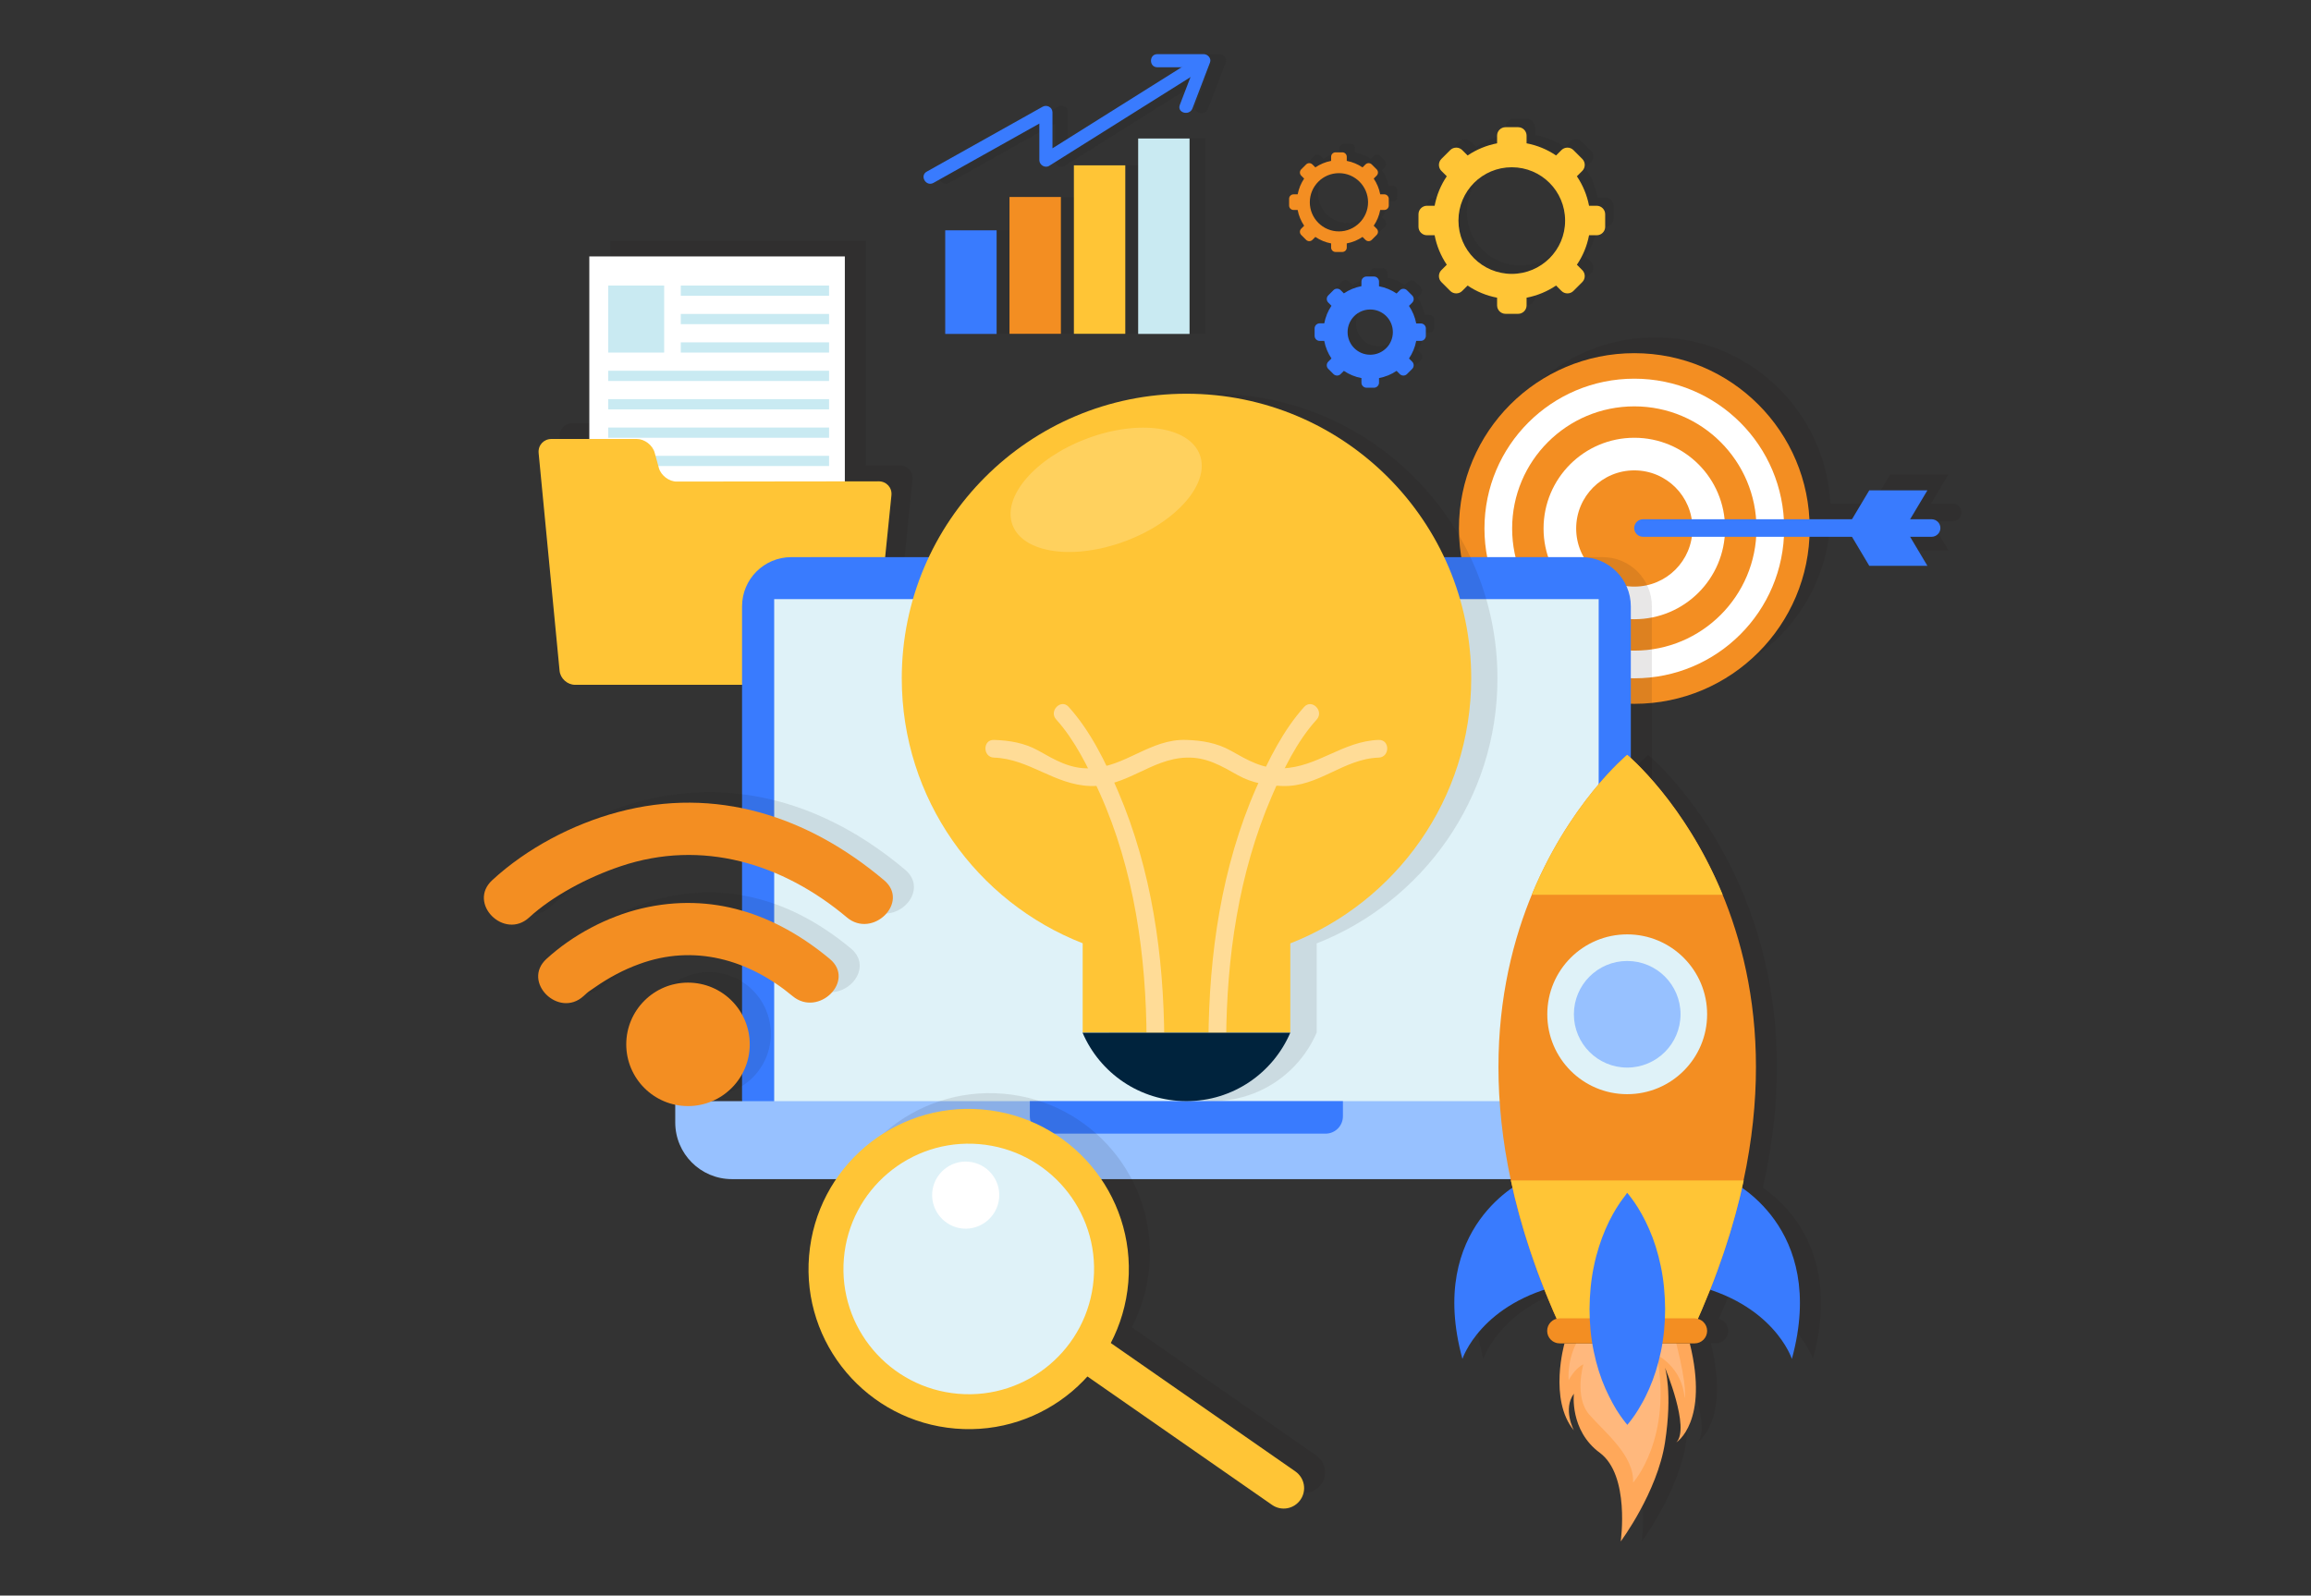 <?xml version="1.0" encoding="utf-8"?>
<!-- Generator: Adobe Illustrator 25.2.0, SVG Export Plug-In . SVG Version: 6.00 Build 0)  -->
<svg version="1.1" id="Layer_1" xmlns="http://www.w3.org/2000/svg" xmlns:xlink="http://www.w3.org/1999/xlink" x="0px" y="0px"
	 viewBox="0 0 1920 1326" style="enable-background:new 0 0 1920 1326;" xml:space="preserve">
<rect x="0" y="0" width="1920" height="1326" fill="#333333" stroke="none"/>
<style type="text/css">
	.st0{opacity:0.1;fill:#141313;}
	.st1{fill:#FFFFFF;}
	.st2{fill:#C9EAF2;}
	.st3{fill:#FFC536;}
	.st4{fill:#F38E22;}
	.st5{fill:#397BFE;}
	.st6{fill:#DFF2F8;}
	.st7{fill:#97C1FF;}
	.st8{fill:#FFA85A;}
	.st9{fill:#FFB87D;}
	.st10{fill:#FFDC97;}
	.st11{fill:#00233D;}
	.st12{opacity:0.2;fill:#FFFFFF;}
	.st13{opacity:0.1;}
	.st14{fill:#141313;}
</style>
<g>
	<g>
		<path class="st0" d="M747.5,386.8l-28.1,0V200H507.1v151.7h-31.5c-6.5,0-11.3,5.3-10.7,11.7l17.4,180.9
			c0.6,6.5,6.4,11.7,12.9,11.7h235.1c6.5,0,12.3-5.3,13-11.7l14.8-145.8C758.8,392.1,754,386.8,747.5,386.8z"/>
		<g>
			<g>
				<rect x="489.6" y="213.1" class="st1" width="212.3" height="253.6"/>
				<g>
					<rect x="505.3" y="237.3" class="st2" width="46.5" height="55.7"/>
					<rect x="565.6" y="237.3" class="st2" width="123.2" height="8.5"/>
					<rect x="565.6" y="260.9" class="st2" width="123.2" height="8.5"/>
					<rect x="565.6" y="284.5" class="st2" width="123.2" height="8.5"/>
					<rect x="505.3" y="308.1" class="st2" width="183.5" height="8.5"/>
					<rect x="505.3" y="331.7" class="st2" width="183.5" height="8.5"/>
					<rect x="505.3" y="355.3" class="st2" width="183.5" height="8.5"/>
					<rect x="505.3" y="378.8" class="st2" width="183.5" height="8.5"/>
					<rect x="505.3" y="402.4" class="st2" width="183.5" height="8.5"/>
					<rect x="505.3" y="426" class="st2" width="183.5" height="8.5"/>
				</g>
			</g>
			<path class="st3" d="M725.8,557.4c-0.7,6.5-6.5,11.7-13,11.7H477.8c-6.5,0-12.3-5.3-12.9-11.7l-17.4-180.9
				c-0.6-6.5,4.2-11.7,10.7-11.7h70.8c6.5,0,13.2,5.1,14.9,11.4l3.5,12.7c1.7,6.2,8.5,11.4,14.9,11.3l167.7-0.2
				c6.5,0,11.3,5.3,10.6,11.7L725.8,557.4z"/>
		</g>
	</g>
	<g>
		<path class="st0" d="M1622.3,418.5h-18l14.4-24.1h-48.3l-14.4,24.1h-35.3c-4-76.9-67.6-138.1-145.5-138.1
			c-80.4,0-145.7,65.2-145.7,145.7s65.2,145.7,145.7,145.7c78.1,0,141.9-61.5,145.5-138.7h35.3l14.4,24.1h48.3l-14.4-24.1h18
			c4,0,7.3-3.3,7.3-7.3C1629.6,421.7,1626.3,418.5,1622.3,418.5z"/>
		<g>
			<g>
				<path class="st4" d="M1503.5,439.2c0,80.4-65.2,145.7-145.7,145.7c-80.4,0-145.7-65.2-145.7-145.7s65.2-145.7,145.7-145.7
					C1438.3,293.5,1503.5,358.7,1503.5,439.2z"/>
				<path class="st1" d="M1482.3,439.2c0,68.8-55.7,124.5-124.5,124.5c-68.8,0-124.5-55.7-124.5-124.5
					c0-68.8,55.7-124.5,124.5-124.5C1426.6,314.7,1482.3,370.4,1482.3,439.2z"/>
				<path class="st4" d="M1459.3,439.2c0,56-45.4,101.5-101.5,101.5s-101.5-45.4-101.5-101.5s45.4-101.5,101.5-101.5
					S1459.3,383.2,1459.3,439.2z"/>
				<path class="st1" d="M1433.2,439.2c0,41.7-33.8,75.4-75.4,75.4c-41.7,0-75.4-33.8-75.4-75.4c0-41.7,33.8-75.4,75.4-75.4
					C1399.5,363.8,1433.2,397.5,1433.2,439.2z"/>
				<path class="st4" d="M1406.1,439.2c0,26.7-21.6,48.3-48.3,48.3c-26.7,0-48.3-21.6-48.3-48.3c0-26.7,21.6-48.3,48.3-48.3
					C1384.5,390.9,1406.1,412.5,1406.1,439.2z"/>
			</g>
			<g>
				<path class="st5" d="M1612.1,438.8c0,4-3.3,7.3-7.3,7.3h-239.8c-4,0-7.3-3.3-7.3-7.3l0,0c0-4,3.3-7.3,7.3-7.3h239.8
					C1608.9,431.6,1612.1,434.8,1612.1,438.8L1612.1,438.8z"/>
				<g>
					<polygon class="st5" points="1582.6,438.8 1534.3,438.8 1553,407.5 1601.3,407.5 					"/>
					<polygon class="st5" points="1582.6,438.8 1534.3,438.8 1553,470.2 1601.3,470.2 					"/>
				</g>
			</g>
		</g>
	</g>
	<g>
		<path class="st0" d="M1372.3,915.1c0-0.6,0.1-1.2,0.1-1.9V503.9c0-22.6-18.3-40.9-40.9-40.9H674.9c-22.6,0-40.9,18.3-40.9,40.9
			v409.3c0,0.6,0.1,1.2,0.1,1.9h-55.6v17.7c0,26,21.1,47.1,47.1,47.1h755.3c26,0,47.1-21.1,47.1-47.1v-17.7H1372.3z"/>
		<g>
			<g>
				<g>
					<path class="st5" d="M1354.9,913.2c0,22.6-18.3,40.9-40.9,40.9H657.4c-22.6,0-40.9-18.3-40.9-40.9V503.9
						c0-22.6,18.3-40.9,40.9-40.9H1314c22.6,0,40.9,18.3,40.9,40.9V913.2z"/>
					<rect x="643.2" y="497.9" class="st6" width="685" height="421.3"/>
				</g>
				<g>
					<path class="st7" d="M561,915.1v17.7c0,26,21.1,47.1,47.1,47.1h755.3c26,0,47.1-21.1,47.1-47.1v-17.7H561z"/>
					<path class="st5" d="M855.6,915.1v12.6c0,8,6.5,14.4,14.4,14.4h231.3c8,0,14.4-6.5,14.4-14.4v-12.6H855.6z"/>
				</g>
			</g>
		</g>
	</g>
	<g>
		<path class="st0" d="M1464.6,987c23.3-102.8,8.4-184.2-16-243.4l0,0c0,0,0-0.1,0-0.1c-1-2.3-1.9-4.6-2.9-6.9c0-0.1,0-0.1-0.1-0.1
			c-30.5-69.8-73.2-106.6-76.1-109c-0.1-0.1-0.2-0.1-0.2-0.1s-0.1,0-0.2,0.1c-2.9,2.4-45.6,39.3-76.1,109c0,0,0,0.1-0.1,0.1
			c-1,2.3-2,4.6-2.9,6.9c0,0,0,0.1,0,0.1l0,0c-24.3,59.1-39.3,140.5-16,243.3c-20.8,14.4-65.2,56.3-41.6,142.4
			c0,0,12.7-39.2,68.1-57.5c0.3,0.7,0.6,1.3,0.8,2c1.4,3.5,2.8,7,4.3,10.5c0.7,1.7,1.4,3.3,2.1,4.9c1,2.3,2,4.5,3,6.8
			c-4.5,1.1-7.8,5.2-7.8,10c0,5.7,4.6,10.4,10.4,10.4h4c0,0-13.4,46.7,7.8,72.3c0,0-9.4-17.7,0-30.5c0,0-3.7,30.5,21.5,49.1
			c25.3,18.7,17.4,73.7,17.4,73.7s30.4-40.8,36.8-82.3c6.4-41.5,0-62.1,0-62.1s21.1,50.3,9.4,62.1c0,0,27.3-17,11.2-82.3h4
			c5.7,0,10.4-4.6,10.4-10.4c0-4.8-3.3-8.9-7.8-10c1-2.3,2-4.5,3-6.8c0.7-1.7,1.4-3.3,2.1-5c1.5-3.5,2.9-7,4.3-10.4
			c0.3-0.7,0.5-1.3,0.8-2c55.3,18.3,68,57.5,68,57.5C1529.7,1043.4,1485.4,1001.4,1464.6,987z"/>
		<g>
			<g>
				<path class="st8" d="M1299.8,1116.4c0,0-13.4,46.7,7.8,72.3c0,0-9.4-17.7,0-30.5c0,0-3.7,30.5,21.5,49.1
					c25.3,18.7,17.4,73.7,17.4,73.7s30.4-40.8,36.8-82.3c6.4-41.5,0-62.1,0-62.1s21.1,50.3,9.4,62.1c0,0,27.3-17,11.2-82.3H1299.8z"
					/>
				<path class="st9" d="M1309.6,1116.4c0,0-7.3,12.3-6.4,30.7c0,0,4.9-9.8,12.3-13.3c0,0-7.9,27,4.9,41.8
					c12.8,14.7,37.4,33.9,36.4,56.5c0,0,32.9-36.4,19.7-106.1c0,0,21,9.8,23.1,35.9c0,0,2.7-7.2-6.9-45.4H1309.6z"/>
			</g>
			<g>
				<g>
					<g>
						<path class="st5" d="M1266.5,981c0,0-81.8,37.8-51.5,148.3c0,0,15.1-46.9,84.8-62.1L1266.5,981z"/>
						<path class="st5" d="M1437.2,981c0,0,81.7,37.8,51.5,148.3c0,0-15.1-46.9-84.8-62.1L1437.2,981z"/>
					</g>
				</g>
				<g>
					<g>
						<g>
							<path class="st4" d="M1351.9,627.3c0,0-198.5,164-54.7,477.6h54.7h54.7C1550.4,791.2,1351.9,627.3,1351.9,627.3z"/>
							<path class="st3" d="M1272.6,743.6h158.6c-31.7-77-79.3-116.3-79.3-116.3S1304.3,666.6,1272.6,743.6z"/>
							<path class="st3" d="M1255.3,981c8.2,38.3,21.7,79.6,42,123.8h54.7h54.7c20.3-44.3,33.8-85.6,42-123.8H1255.3z"/>
						</g>
						<g>
							<path class="st6" d="M1418.3,842.9c0,36.7-29.7,66.4-66.4,66.4c-36.7,0-66.4-29.7-66.4-66.4c0-36.7,29.7-66.4,66.4-66.4
								C1388.6,776.5,1418.3,806.3,1418.3,842.9z"/>
							<circle class="st7" cx="1351.9" cy="842.9" r="44.3"/>
						</g>
						<path class="st4" d="M1418.3,1106c0,5.7-4.6,10.4-10.4,10.4h-112.1c-5.7,0-10.4-4.6-10.4-10.4l0,0c0-5.7,4.6-10.4,10.4-10.4
							h112.1C1413.7,1095.7,1418.3,1100.3,1418.3,1106L1418.3,1106z"/>
					</g>
					<path class="st5" d="M1351.9,991.3c0,0,0.7,0.8,1.8,2.2c1,1.4,2.8,3.5,4.5,6.1c3.6,5.3,8,12.8,11.9,21.8c4,9,7.4,19.6,9.7,30.9
						c2.4,11.3,3.5,23.3,3.6,35.4c0,12-1.1,24.1-3.5,35.4c-2.3,11.3-5.7,21.8-9.7,30.9c-2,4.5-4,8.7-6.1,12.3
						c-2.1,3.7-4,6.9-5.8,9.5c-1.7,2.6-3.5,4.7-4.5,6.1c-1.1,1.4-1.8,2.2-1.8,2.2s-0.7-0.8-1.8-2.2c-1-1.4-2.8-3.5-4.5-6.1
						c-1.8-2.6-3.8-5.8-5.8-9.5c-2-3.7-4.1-7.8-6.1-12.3c-4-9-7.4-19.6-9.7-30.9c-2.4-11.3-3.5-23.3-3.5-35.4
						c0.1-12,1.2-24.1,3.6-35.4c2.3-11.3,5.8-21.8,9.7-30.9c3.9-9,8.3-16.6,11.9-21.8c1.7-2.6,3.5-4.7,4.5-6.1
						C1351.2,992,1351.9,991.3,1351.9,991.3z"/>
				</g>
			</g>
		</g>
	</g>
	<g>
		<path class="st0" d="M1007.6,327.2C876.9,327.2,771,433.1,771,563.7c0,100.2,62.3,185.8,150.3,220.2v74.2
			c14.3,33.5,47.6,56.9,86.3,56.9c38.7,0,71.9-23.4,86.3-56.9V784c87.9-34.5,150.2-120.1,150.2-220.2
			C1244.1,433.1,1138.2,327.2,1007.6,327.2z"/>
		<g>
			<g>
				<path class="st3" d="M1222.3,563.7c0-130.6-105.9-236.5-236.6-236.5c-130.6,0-236.5,105.9-236.5,236.5
					c0,100.2,62.3,185.8,150.3,220.2v74.2H1072V784C1160,749.5,1222.3,663.9,1222.3,563.7z"/>
				<g>
					<g>
						<g>
							<path class="st10" d="M877.5,597.9c15.6,17.3,26.6,39.9,36,60.8c29,64.2,38.8,136.1,39.1,205.9c0,9.5,14.8,9.5,14.7,0
								c-0.4-70.2-10.4-141.5-38.2-206.5c-10.5-24.6-23.1-50.6-41.3-70.7C881.5,580.4,871.1,590.9,877.5,597.9L877.5,597.9z"/>
						</g>
						<g>
							<path class="st10" d="M1083.5,587.5c-17.3,19.2-29.5,43.8-39.8,67.2c-28.9,65.8-39.3,138.5-39.7,210c0,9.5,14.7,9.5,14.7,0
								c0.4-69.1,10.3-138.7,37.7-202.5c9.5-22.1,21.1-46.2,37.5-64.2C1100.3,590.9,1089.9,580.4,1083.5,587.5L1083.5,587.5z"/>
						</g>
					</g>
					<g>
						<path class="st10" d="M825.8,629.6c29.3,1,50.1,22.6,79.9,23.6c30,1,50.5-22.6,79.9-23.6c16.7-0.6,29.1,6.9,43,14.7
							c11.5,6.4,23.9,8.5,36.9,8.9c30,1,50.5-22.6,79.9-23.6c9.5-0.3,9.5-15.1,0-14.7c-29.8,1-50.6,22.6-79.9,23.6
							c-16.7,0.6-29.1-6.9-43-14.7c-11.5-6.4-23.9-8.5-36.9-8.9c-30-1-50.5,22.6-79.9,23.6c-16.7,0.6-29.1-6.9-43-14.7
							c-11.5-6.4-23.9-8.5-36.9-8.9C816.3,614.5,816.4,629.3,825.8,629.6L825.8,629.6z"/>
					</g>
				</g>
				<path class="st11" d="M899.4,858.2c14.3,33.5,47.6,56.9,86.3,56.9c38.7,0,71.9-23.4,86.3-56.9H899.4z"/>
			</g>
			<path class="st12" d="M996.8,377.9c8.8,23.5-18.8,55.7-61.8,71.8c-43,16.1-84.9,10.1-93.8-13.4c-8.8-23.5,18.8-55.7,61.8-71.8
				C946,348.3,987.9,354.3,996.8,377.9z"/>
		</g>
	</g>
	<g>
		<g class="st13">
			<rect x="798.4" y="191.4" class="st14" width="42.7" height="86.1"/>
			<rect x="851.9" y="163.7" class="st14" width="42.7" height="113.7"/>
			<rect x="905.3" y="137.4" class="st14" width="42.7" height="140"/>
			<rect x="958.7" y="115.1" class="st14" width="42.7" height="162.4"/>
			<path class="st14" d="M1013.2,45c-12.9,0-25.8,0-38.6,0c-7,0-7,10.9,0,10.9c6.7,0,13.4,0,20,0c-35.7,22.4-71.4,44.8-107.2,67.3
				c0-9.9,0-19.9,0-29.8c0-4.2-4.6-6.7-8.2-4.7c-32.1,18-64.1,35.9-96.2,53.9c-6.1,3.4-0.6,12.9,5.5,9.4
				c29.3-16.4,58.6-32.9,87.9-49.3c0,10.1,0,20.2,0,30.4c0,4,4.7,6.9,8.2,4.7c39.1-24.6,78.3-49.1,117.4-73.7
				c-2.9,7.7-5.9,15.5-8.8,23.2c-2.5,6.6,8,9.4,10.5,2.9c4.9-12.7,9.7-25.5,14.6-38.2C1019.7,48.5,1016.5,45,1013.2,45z"/>
		</g>
		<g>
			<g>
				<rect x="785.3" y="191.4" class="st5" width="42.7" height="86.1"/>
				<rect x="838.7" y="163.7" class="st4" width="42.7" height="113.7"/>
				<rect x="892.2" y="137.4" class="st3" width="42.7" height="140"/>
				<rect x="945.6" y="115.1" class="st2" width="42.7" height="162.4"/>
			</g>
			<g>
				<g>
					<path class="st5" d="M775.5,152c32.1-18,64.1-35.9,96.2-53.9c-2.7-1.6-5.5-3.1-8.2-4.7c0,13.2,0,26.5,0,39.7
						c0,4,4.7,6.9,8.2,4.7c42.7-26.8,85.5-53.7,128.2-80.5c5.9-3.7,0.5-13.2-5.5-9.4c-42.7,26.8-85.5,53.7-128.2,80.5
						c2.7,1.6,5.5,3.1,8.2,4.7c0-13.2,0-26.5,0-39.7c0-4.2-4.6-6.7-8.2-4.7c-32.1,18-64.1,35.9-96.2,53.9
						C763.8,146,769.3,155.4,775.5,152L775.5,152z"/>
				</g>
				<path class="st5" d="M1000.1,45c-12.9,0-25.8,0-38.6,0c-7,0-7,10.9,0,10.9c10.2,0,20.5,0,30.7,0c-4,10.4-8,20.9-12,31.3
					c-2.5,6.6,8,9.4,10.5,2.9c4.9-12.7,9.7-25.5,14.6-38.2C1006.6,48.5,1003.4,45,1000.1,45z"/>
			</g>
		</g>
	</g>
	<g>
		<g class="st13">
			<path class="st14" d="M1333.6,164h-6.4c-1.7-8.9-5.2-17.2-10.1-24.5l4.5-4.5c2.7-2.7,2.7-7.2,0-9.9l-7.4-7.4
				c-2.7-2.7-7.2-2.7-9.9,0l-4.5,4.5c-7.2-4.9-15.5-8.4-24.5-10.1v-6.4c0-3.8-3.1-7-7-7h-10.5c-3.8,0-7,3.1-7,7v6.4
				c-8.9,1.7-17.2,5.2-24.5,10.1l-4.5-4.5c-2.7-2.7-7.2-2.7-9.9,0l-7.4,7.4c-2.7,2.7-2.7,7.2,0,9.9l4.5,4.5
				c-4.9,7.2-8.4,15.5-10.1,24.5h-6.4c-3.8,0-7,3.1-7,7v10.5c0,3.8,3.1,7,7,7h6.4c1.7,8.9,5.2,17.2,10.1,24.5l-4.5,4.5
				c-2.7,2.7-2.7,7.2,0,9.9l7.4,7.4c2.7,2.7,7.2,2.7,9.9,0l4.5-4.5c7.2,4.9,15.5,8.4,24.5,10.1v6.4c0,3.8,3.1,7,7,7h10.5
				c3.8,0,7-3.1,7-7v-6.4c8.9-1.7,17.2-5.2,24.5-10.1l4.5,4.5c2.7,2.7,7.2,2.7,9.9,0l7.4-7.4c2.7-2.7,2.7-7.2,0-9.9l-4.5-4.5
				c4.9-7.2,8.4-15.5,10.1-24.5h6.4c3.8,0,7-3.1,7-7V171C1340.5,167.2,1337.4,164,1333.6,164z M1263,220.6
				c-24.5,0-44.3-19.8-44.3-44.3c0-24.5,19.8-44.3,44.3-44.3c24.5,0,44.3,19.8,44.3,44.3C1307.3,200.7,1287.5,220.6,1263,220.6z"/>
			<path class="st14" d="M1187.4,261.8h-3.8c-1-5.3-3.1-10.3-6-14.6l2.7-2.7c1.6-1.6,1.6-4.3,0-5.9l-4.4-4.4c-1.6-1.6-4.3-1.6-5.9,0
				l-2.7,2.7c-4.3-2.9-9.3-5-14.6-6V227c0-2.3-1.9-4.2-4.2-4.2h-6.2c-2.3,0-4.2,1.9-4.2,4.2v3.8c-5.3,1-10.3,3.1-14.6,6l-2.7-2.7
				c-1.6-1.6-4.3-1.6-5.9,0l-4.4,4.4c-1.6,1.6-1.6,4.3,0,5.9l2.7,2.7c-2.9,4.3-5,9.3-6,14.6h-3.8c-2.3,0-4.2,1.9-4.2,4.2v6.2
				c0,2.3,1.9,4.2,4.2,4.2h3.8c1,5.3,3.1,10.3,6,14.6l-2.7,2.7c-1.6,1.6-1.6,4.3,0,5.9l4.4,4.4c1.6,1.6,4.3,1.6,5.9,0l2.7-2.7
				c4.3,2.9,9.3,5,14.6,6v3.8c0,2.3,1.9,4.2,4.2,4.2h6.2c2.3,0,4.2-1.9,4.2-4.2v-3.8c5.3-1,10.3-3.1,14.6-6l2.7,2.7
				c1.6,1.6,4.3,1.6,5.9,0l4.4-4.4c1.6-1.6,1.6-4.3,0-5.9l-2.7-2.7c2.9-4.3,5-9.3,6-14.6h3.8c2.3,0,4.2-1.9,4.2-4.2v-6.2
				C1191.6,263.6,1189.7,261.8,1187.4,261.8z M1145.4,287.8c-10.4,0-18.8-8.4-18.8-18.8s8.4-18.8,18.8-18.8
				c10.4,0,18.8,8.4,18.8,18.8S1155.8,287.8,1145.4,287.8z"/>
			<path class="st14" d="M1112.8,195.3v3.4c0,2.1,1.7,3.7,3.7,3.7h5.6c2.1,0,3.7-1.7,3.7-3.7v-3.4c4.8-0.9,9.2-2.8,13.1-5.4l2.4,2.4
				c1.5,1.5,3.8,1.5,5.3,0l4-4c1.5-1.5,1.5-3.8,0-5.3l-2.4-2.4c2.6-3.9,4.5-8.3,5.4-13.1h3.4c2.1,0,3.7-1.7,3.7-3.7v-5.6
				c0-2.1-1.7-3.7-3.7-3.7h-3.4c-0.9-4.8-2.8-9.2-5.4-13.1l2.4-2.4c1.5-1.5,1.5-3.8,0-5.3l-4-4c-1.5-1.5-3.8-1.5-5.3,0l-2.4,2.4
				c-3.9-2.6-8.3-4.5-13.1-5.4v-3.4c0-2.1-1.7-3.7-3.7-3.7h-5.6c-2.1,0-3.7,1.7-3.7,3.7v3.4c-4.8,0.9-9.2,2.8-13.1,5.4l-2.4-2.4
				c-1.5-1.5-3.8-1.5-5.3,0l-4,4c-1.5,1.5-1.5,3.8,0,5.3l2.4,2.4c-2.6,3.9-4.5,8.3-5.4,13.1h-3.4c-2.1,0-3.7,1.7-3.7,3.7v5.6
				c0,2.1,1.7,3.7,3.7,3.7h3.4c0.9,4.8,2.8,9.2,5.4,13.1l-2.4,2.4c-1.5,1.5-1.5,3.8,0,5.3l4,4c1.5,1.5,3.8,1.5,5.3,0l2.4-2.4
				C1103.6,192.6,1108,194.4,1112.8,195.3z M1095.1,161.1c0-13.4,10.8-24.2,24.2-24.2c13.4,0,24.2,10.8,24.2,24.2
				c0,13.4-10.8,24.2-24.2,24.2C1106,185.3,1095.1,174.4,1095.1,161.1z"/>
		</g>
		<g>
			<path class="st3" d="M1326.6,171h-6.4c-1.7-8.9-5.2-17.2-10.1-24.5l4.5-4.5c2.7-2.7,2.7-7.2,0-9.9l-7.4-7.4
				c-2.7-2.7-7.2-2.7-9.9,0l-4.5,4.5c-7.2-4.9-15.5-8.4-24.5-10.1v-6.4c0-3.8-3.1-7-7-7h-10.5c-3.8,0-7,3.1-7,7v6.4
				c-8.9,1.7-17.2,5.2-24.5,10.1l-4.5-4.5c-2.7-2.7-7.2-2.7-9.9,0l-7.4,7.4c-2.7,2.7-2.7,7.2,0,9.9l4.5,4.5
				c-4.9,7.2-8.4,15.5-10.1,24.5h-6.4c-3.8,0-7,3.1-7,7v10.5c0,3.8,3.1,7,7,7h6.4c1.7,8.9,5.2,17.2,10.1,24.5l-4.5,4.5
				c-2.7,2.7-2.7,7.2,0,9.9l7.4,7.4c2.7,2.7,7.2,2.7,9.9,0l4.5-4.5c7.2,4.9,15.5,8.4,24.5,10.1v6.4c0,3.8,3.1,7,7,7h10.5
				c3.8,0,7-3.1,7-7v-6.4c8.9-1.7,17.2-5.2,24.5-10.1l4.5,4.5c2.7,2.7,7.2,2.7,9.9,0l7.4-7.4c2.7-2.7,2.7-7.2,0-9.9l-4.5-4.5
				c4.9-7.2,8.4-15.5,10.1-24.5h6.4c3.8,0,7-3.1,7-7V178C1333.6,174.2,1330.4,171,1326.6,171z M1256,227.6
				c-24.5,0-44.3-19.8-44.3-44.3c0-24.5,19.8-44.3,44.3-44.3s44.3,19.8,44.3,44.3C1300.4,207.7,1280.5,227.6,1256,227.6z"/>
			<path class="st5" d="M1180.4,268.8h-3.8c-1-5.3-3.1-10.3-6-14.6l2.7-2.7c1.6-1.6,1.6-4.3,0-5.9l-4.4-4.4c-1.6-1.6-4.3-1.6-5.9,0
				l-2.7,2.7c-4.3-2.9-9.3-5-14.6-6V234c0-2.3-1.9-4.2-4.2-4.2h-6.2c-2.3,0-4.2,1.9-4.2,4.2v3.8c-5.3,1-10.3,3.1-14.6,6l-2.7-2.7
				c-1.6-1.6-4.3-1.6-5.9,0l-4.4,4.4c-1.6,1.6-1.6,4.3,0,5.9l2.7,2.7c-2.9,4.3-5,9.3-6,14.6h-3.8c-2.3,0-4.2,1.9-4.2,4.2v6.2
				c0,2.3,1.9,4.2,4.2,4.2h3.8c1,5.3,3.1,10.3,6,14.6l-2.7,2.7c-1.6,1.6-1.6,4.3,0,5.9l4.4,4.4c1.6,1.6,4.3,1.6,5.9,0l2.7-2.7
				c4.3,2.9,9.3,5,14.6,6v3.8c0,2.3,1.9,4.2,4.2,4.2h6.2c2.3,0,4.2-1.9,4.2-4.2v-3.8c5.3-1,10.3-3.1,14.6-6l2.7,2.7
				c1.6,1.6,4.3,1.6,5.9,0l4.4-4.4c1.6-1.6,1.6-4.3,0-5.9l-2.7-2.7c2.9-4.3,5-9.3,6-14.6h3.8c2.3,0,4.2-1.9,4.2-4.2v-6.2
				C1184.6,270.6,1182.7,268.8,1180.4,268.8z M1138.4,294.8c-10.4,0-18.8-8.4-18.8-18.8c0-10.4,8.4-18.8,18.8-18.8
				c10.4,0,18.8,8.4,18.8,18.8C1157.2,286.4,1148.8,294.8,1138.4,294.8z"/>
			<path class="st4" d="M1150.1,161.5h-3.4c-0.9-4.8-2.8-9.2-5.4-13.1l2.4-2.4c1.5-1.5,1.5-3.8,0-5.3l-4-4c-1.5-1.5-3.8-1.5-5.3,0
				l-2.4,2.4c-3.9-2.6-8.3-4.5-13.1-5.4v-3.4c0-2.1-1.7-3.7-3.7-3.7h-5.6c-2.1,0-3.7,1.7-3.7,3.7v3.4c-4.8,0.9-9.2,2.8-13.1,5.4
				l-2.4-2.4c-1.5-1.5-3.8-1.5-5.3,0l-4,4c-1.5,1.5-1.5,3.8,0,5.3l2.4,2.4c-2.6,3.9-4.5,8.3-5.4,13.1h-3.4c-2.1,0-3.7,1.7-3.7,3.7
				v5.6c0,2.1,1.7,3.7,3.7,3.7h3.4c0.9,4.8,2.8,9.2,5.4,13.1l-2.4,2.4c-1.5,1.5-1.5,3.8,0,5.3l4,4c1.5,1.5,3.8,1.5,5.3,0l2.4-2.4
				c3.9,2.6,8.3,4.5,13.1,5.4v3.4c0,2.1,1.7,3.7,3.7,3.7h5.6c2.1,0,3.7-1.7,3.7-3.7v-3.4c4.8-0.9,9.2-2.8,13.1-5.4l2.4,2.4
				c1.5,1.5,3.8,1.5,5.3,0l4-4c1.5-1.5,1.5-3.8,0-5.3l-2.4-2.4c2.6-3.9,4.5-8.3,5.4-13.1h3.4c2.1,0,3.7-1.7,3.7-3.7v-5.6
				C1153.8,163.2,1152.1,161.5,1150.1,161.5z M1112.4,192.3c-13.4,0-24.2-10.9-24.2-24.2s10.8-24.2,24.2-24.2
				c13.4,0,24.2,10.9,24.2,24.2S1125.7,192.3,1112.4,192.3z"/>
		</g>
	</g>
	<g>
		<g class="st13">
			<path class="st14" d="M640.4,859.2c0,28.3-23,51.3-51.3,51.3c-28.3,0-51.3-23-51.3-51.3c0-28.3,23-51.3,51.3-51.3
				C617.5,807.9,640.4,830.9,640.4,859.2z"/>
			<g>
				<path class="st14" d="M502.4,819c4.7-4.3,3.3-3,9.5-7.3c11.3-7.9,23.7-14.5,36.6-19.2c45.6-16.8,90.9-3.9,127.5,26.6
					c21.5,17.9,52.6-12.8,30.9-30.9c-45.2-37.6-97.9-55.6-156.1-42c-28.5,6.7-57.6,22.1-79.3,42C450.7,807.2,481.6,838,502.4,819
					L502.4,819z"/>
			</g>
			<g>
				<path class="st14" d="M457.2,753.7c19-17.5,48.4-33.3,75.9-42.5c67.6-22.8,134.6-2.4,188,42.5c21.4,18,52.5-12.7,30.9-30.9
					c-63.2-53.3-139.8-78.4-221.1-56.6c-37.6,10-75.8,30.1-104.5,56.6C405.5,741.9,436.5,772.8,457.2,753.7L457.2,753.7z"/>
			</g>
		</g>
		<g>
			<path class="st4" d="M622.9,867.9c0,28.3-23,51.3-51.3,51.3c-28.3,0-51.3-23-51.3-51.3c0-28.3,23-51.3,51.3-51.3
				C600,816.6,622.9,839.6,622.9,867.9z"/>
			<g>
				<path class="st4" d="M484.9,827.7c4.7-4.3,3.3-3,9.5-7.3c11.3-7.9,23.7-14.5,36.6-19.2c45.6-16.8,90.9-3.9,127.5,26.6
					c21.5,17.9,52.6-12.8,30.9-30.9c-45.2-37.6-97.9-55.6-156.1-42c-28.5,6.7-57.6,22.1-79.3,42
					C433.2,815.9,464.2,846.7,484.9,827.7L484.9,827.7z"/>
			</g>
			<g>
				<path class="st4" d="M439.7,762.4c19-17.5,48.4-33.3,75.9-42.5c67.6-22.8,134.6-2.4,188,42.5c21.4,18,52.5-12.7,30.9-30.9
					c-63.2-53.3-139.8-78.4-221.1-56.6c-37.6,10-75.8,30.1-104.5,56.6C388.1,750.7,419,781.5,439.7,762.4L439.7,762.4z"/>
			</g>
		</g>
	</g>
	<g>
		<path class="st0" d="M1093.6,1209.6L940.3,1103c7.9-15.2,13-32.2,14.6-50.4c6.1-73.2-48.3-137.6-121.5-143.7
			c-73.2-6.1-137.6,48.3-143.7,121.5c-6.1,73.2,48.3,137.6,121.5,143.7c42.9,3.6,82.8-13.7,109.7-43.3l153.3,106.7
			c7.7,5.4,18.3,3.5,23.6-4.2C1103.2,1225.6,1101.3,1215,1093.6,1209.6z"/>
		<g>
			<path class="st3" d="M1076.2,1222.8c7.7,5.4,9.6,15.9,4.2,23.6l0,0c-5.4,7.7-15.9,9.6-23.6,4.2L876,1124.8
				c-7.7-5.4-9.6-15.9-4.2-23.6l0,0c5.4-7.7,15.9-9.6,23.6-4.2L1076.2,1222.8z"/>
			<g>
				<path class="st3" d="M937.4,1065.7c-6.1,73.2-70.4,127.7-143.7,121.5c-73.2-6.1-127.7-70.4-121.5-143.7
					c6.1-73.2,70.4-127.7,143.7-121.5C889.1,928.1,943.5,992.4,937.4,1065.7z"/>
				<path class="st6" d="M908.6,1063.2c-4.8,57.3-55.1,99.9-112.4,95.1c-57.3-4.8-99.9-55.1-95.1-112.4
					c4.8-57.3,55.1-99.9,112.4-95.1C870.8,955.6,913.4,1005.9,908.6,1063.2z"/>
				<path class="st1" d="M830.1,995.5c-1.3,15.3-14.8,26.7-30.1,25.5c-15.3-1.3-26.7-14.8-25.5-30.1c1.3-15.3,14.8-26.8,30.1-25.5
					C820,966.7,831.4,980.2,830.1,995.5z"/>
			</g>
		</g>
	</g>
</g>
</svg>
